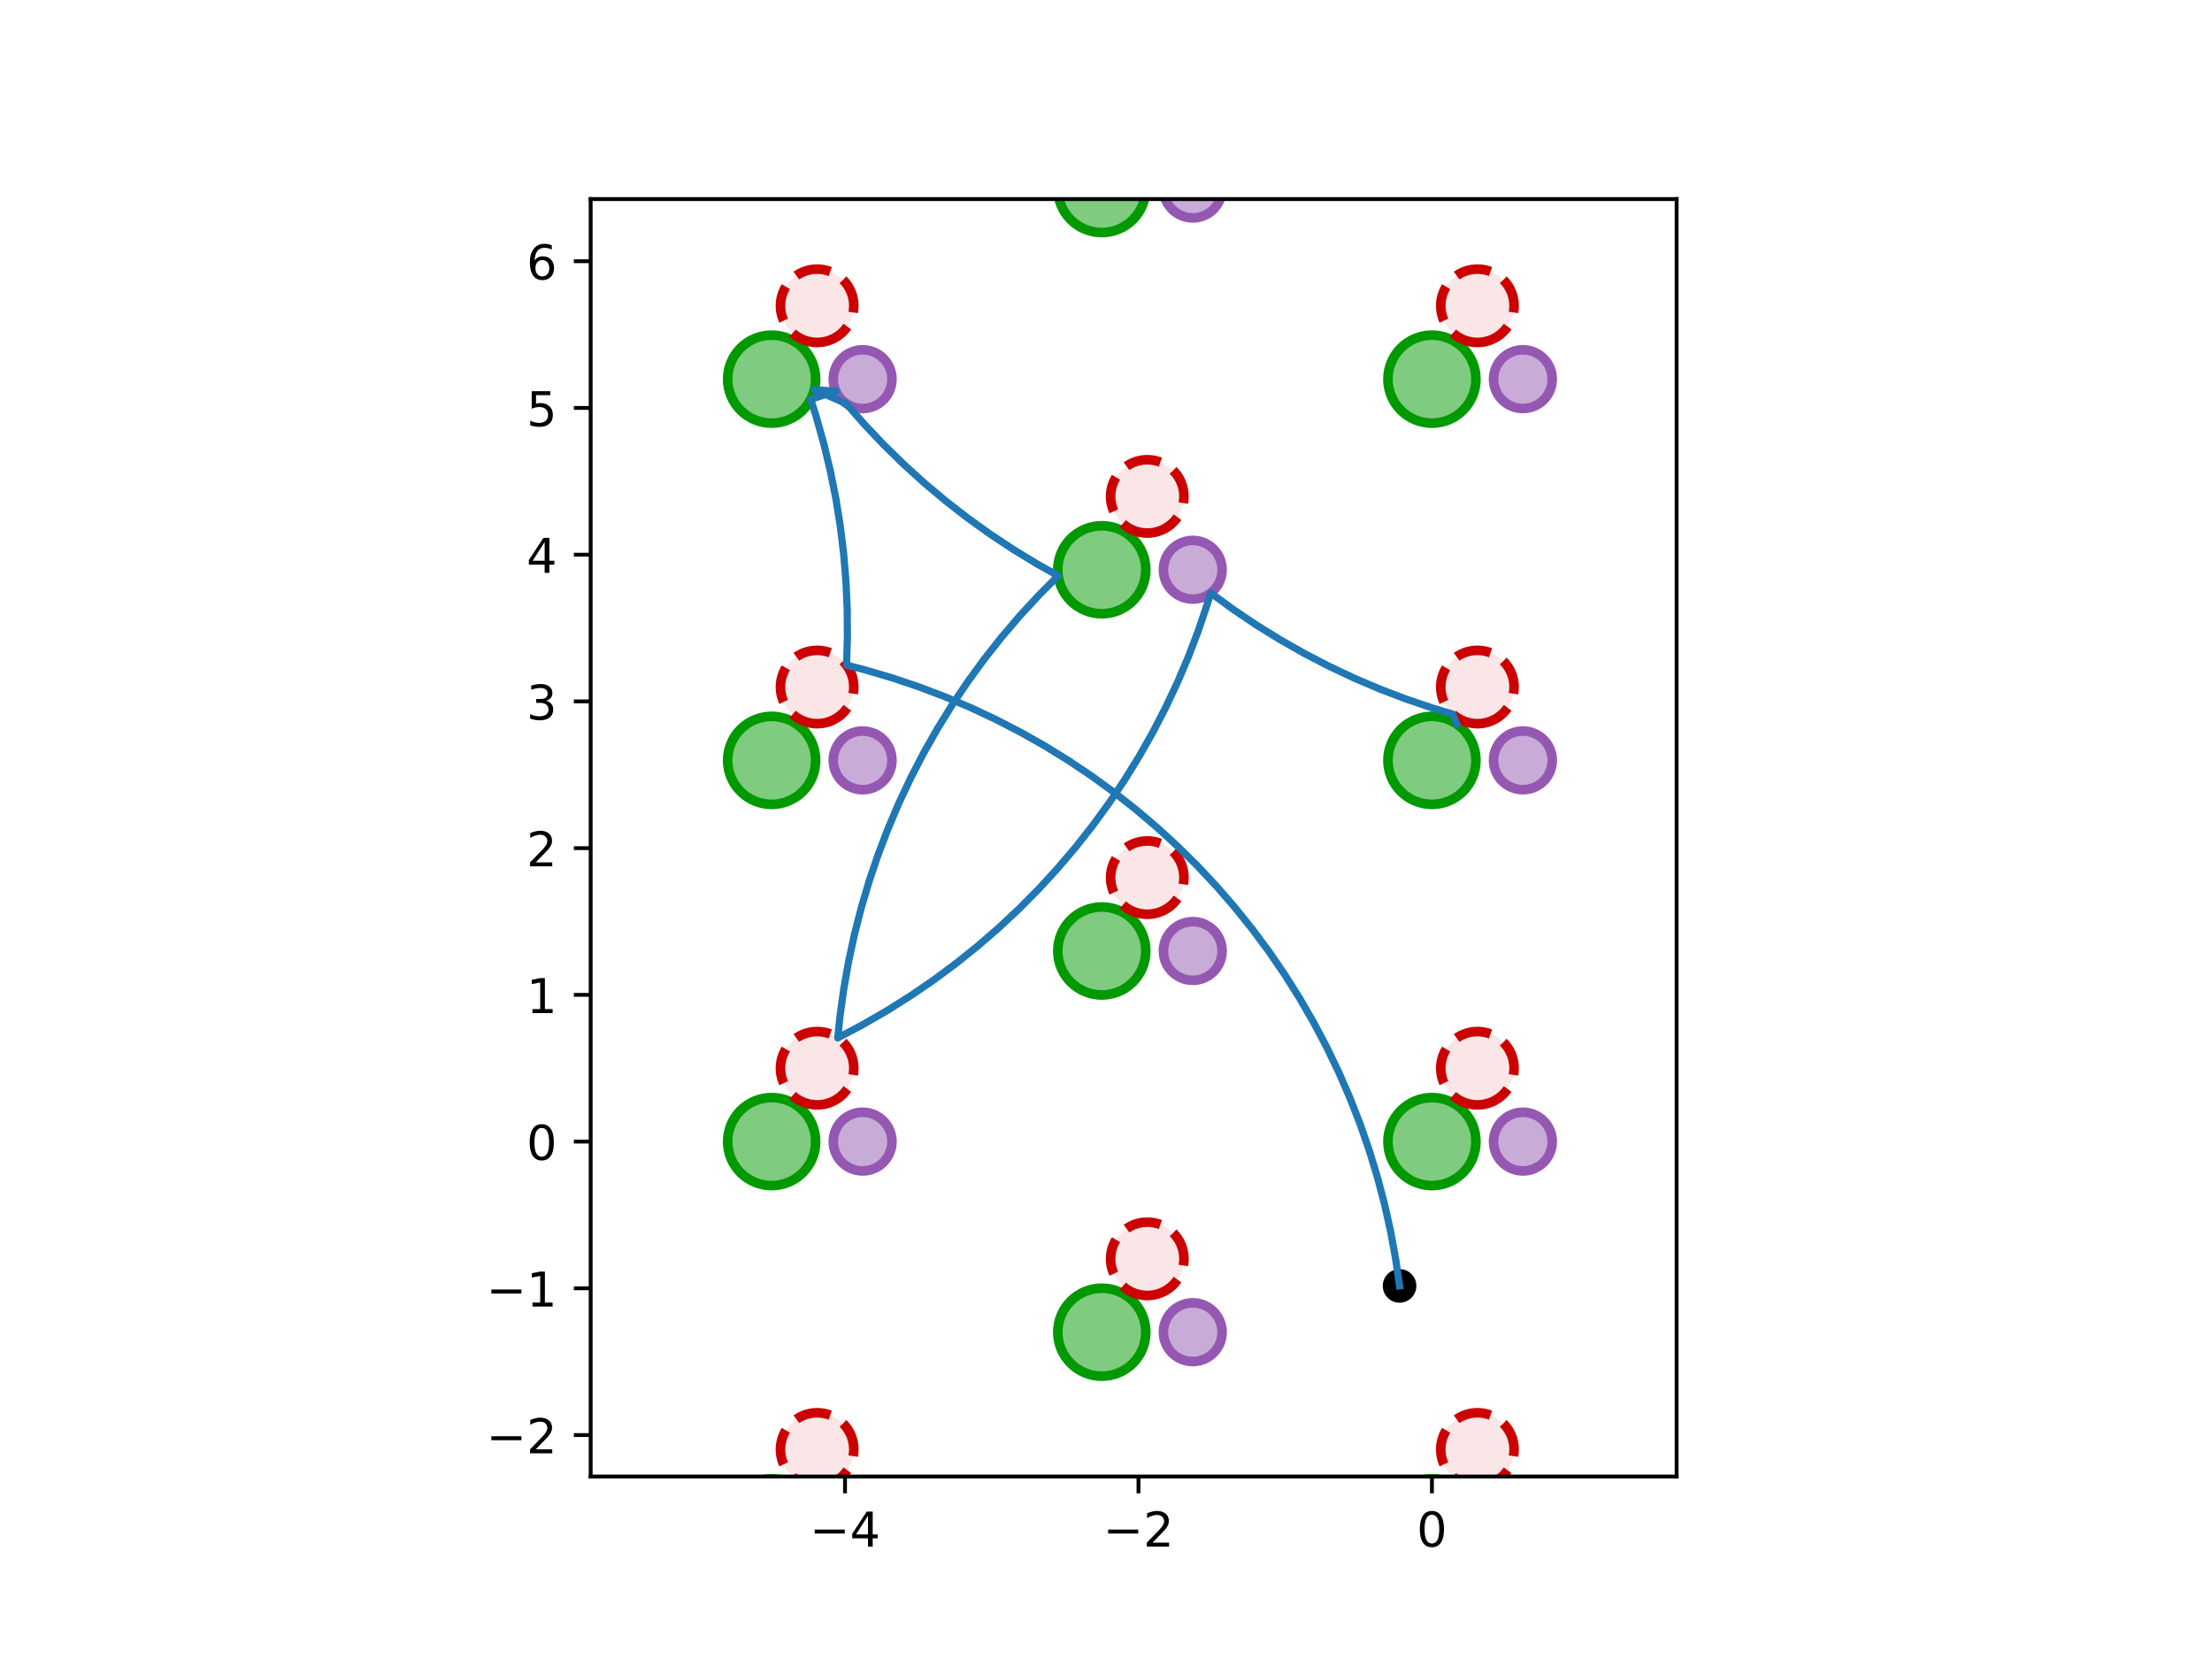 <?xml version="1.0" encoding="utf-8" standalone="no"?>
<!DOCTYPE svg PUBLIC "-//W3C//DTD SVG 1.1//EN"
  "http://www.w3.org/Graphics/SVG/1.1/DTD/svg11.dtd">
<!-- Created with matplotlib (http://matplotlib.org/) -->
<svg height="345.6pt" version="1.1" viewBox="0 0 460.8 345.6" width="460.8pt" xmlns="http://www.w3.org/2000/svg" xmlns:xlink="http://www.w3.org/1999/xlink">
 <defs>
  <style type="text/css">
*{stroke-linecap:butt;stroke-linejoin:round;}
  </style>
 </defs>
 <g id="figure_1">
  <g id="patch_1">
   <path d="M 0 345.6 
L 460.8 345.6 
L 460.8 0 
L 0 0 
z
" style="fill:#ffffff;"/>
  </g>
  <g id="axes_1">
   <g id="patch_2">
    <path d="M 123.045 307.584 
L 349.275 307.584 
L 349.275 41.472 
L 123.045 41.472 
z
" style="fill:#ffffff;"/>
   </g>
   <g id="PathCollection_1">
    <defs>
     <path d="M 0 3 
C 0.796 3 1.559 2.684 2.121 2.121 
C 2.684 1.559 3 0.796 3 0 
C 3 -0.796 2.684 -1.559 2.121 -2.121 
C 1.559 -2.684 0.796 -3 0 -3 
C -0.796 -3 -1.559 -2.684 -2.121 -2.121 
C -2.684 -1.559 -3 -0.796 -3 0 
C -3 0.796 -2.684 1.559 -2.121 2.121 
C -1.559 2.684 -0.796 3 0 3 
z
" id="m3a01cbe8d6" style="stroke:#000000;"/>
    </defs>
    <g clip-path="url(#p25463acbe8)">
     <use style="stroke:#000000;" x="291.554" xlink:href="#m3a01cbe8d6" y="267.877"/>
    </g>
   </g>
   <g id="patch_3">
    <path clip-path="url(#p25463acbe8)" d="M 160.748 326.397 
C 163.18 326.397 165.513 325.431 167.233 323.712 
C 168.952 321.992 169.918 319.659 169.918 317.227 
C 169.918 314.795 168.952 312.463 167.233 310.743 
C 165.513 309.024 163.18 308.057 160.748 308.057 
C 158.317 308.057 155.984 309.024 154.264 310.743 
C 152.545 312.463 151.578 314.795 151.578 317.227 
C 151.578 319.659 152.545 321.992 154.264 323.712 
C 155.984 325.431 158.317 326.397 160.748 326.397 
z
" style="fill:#009900;fill-opacity:0.5;stroke:#009900;stroke-linejoin:miter;stroke-width:2;"/>
   </g>
   <g id="patch_4">
    <path clip-path="url(#p25463acbe8)" d="M 229.523 286.69 
C 231.955 286.69 234.288 285.724 236.007 284.004 
C 237.727 282.285 238.693 279.952 238.693 277.52 
C 238.693 275.088 237.727 272.756 236.007 271.036 
C 234.288 269.317 231.955 268.35 229.523 268.35 
C 227.091 268.35 224.759 269.317 223.039 271.036 
C 221.319 272.756 220.353 275.088 220.353 277.52 
C 220.353 279.952 221.319 282.285 223.039 284.004 
C 224.759 285.724 227.091 286.69 229.523 286.69 
z
" style="fill:#009900;fill-opacity:0.5;stroke:#009900;stroke-linejoin:miter;stroke-width:2;"/>
   </g>
   <g id="patch_5">
    <path clip-path="url(#p25463acbe8)" d="M 298.298 326.397 
C 300.73 326.397 303.062 325.431 304.782 323.712 
C 306.501 321.992 307.468 319.659 307.468 317.227 
C 307.468 314.795 306.501 312.463 304.782 310.743 
C 303.062 309.024 300.73 308.057 298.298 308.057 
C 295.866 308.057 293.533 309.024 291.814 310.743 
C 290.094 312.463 289.128 314.795 289.128 317.227 
C 289.128 319.659 290.094 321.992 291.814 323.712 
C 293.533 325.431 295.866 326.397 298.298 326.397 
z
" style="fill:#009900;fill-opacity:0.5;stroke:#009900;stroke-linejoin:miter;stroke-width:2;"/>
   </g>
   <g id="patch_6">
    <path clip-path="url(#p25463acbe8)" d="M 367.072 286.69 
C 369.504 286.69 371.837 285.724 373.557 284.004 
C 375.276 282.285 376.242 279.952 376.242 277.52 
C 376.242 275.088 375.276 272.756 373.557 271.036 
C 371.837 269.317 369.504 268.35 367.072 268.35 
C 364.64 268.35 362.308 269.317 360.588 271.036 
C 358.869 272.756 357.902 275.088 357.902 277.52 
C 357.902 279.952 358.869 282.285 360.588 284.004 
C 362.308 285.724 364.64 286.69 367.072 286.69 
z
" style="fill:#009900;fill-opacity:0.5;stroke:#009900;stroke-linejoin:miter;stroke-width:2;"/>
   </g>
   <g id="patch_7">
    <path clip-path="url(#p25463acbe8)" d="M 435.847 326.397 
C 438.279 326.397 440.612 325.431 442.331 323.712 
C 444.051 321.992 445.017 319.659 445.017 317.227 
C 445.017 314.795 444.051 312.463 442.331 310.743 
C 440.612 309.024 438.279 308.057 435.847 308.057 
C 433.415 308.057 431.083 309.024 429.363 310.743 
C 427.643 312.463 426.677 314.795 426.677 317.227 
C 426.677 319.659 427.643 321.992 429.363 323.712 
C 431.083 325.431 433.415 326.397 435.847 326.397 
z
" style="fill:#009900;fill-opacity:0.5;stroke:#009900;stroke-linejoin:miter;stroke-width:2;"/>
   </g>
   <g id="patch_8">
    <path clip-path="url(#p25463acbe8)" d="M 504.622 286.69 
C 507.054 286.69 509.386 285.724 511.106 284.004 
C 512.825 282.285 513.792 279.952 513.792 277.52 
C 513.792 275.088 512.825 272.756 511.106 271.036 
C 509.386 269.317 507.054 268.35 504.622 268.35 
C 502.19 268.35 499.857 269.317 498.138 271.036 
C 496.418 272.756 495.452 275.088 495.452 277.52 
C 495.452 279.952 496.418 282.285 498.138 284.004 
C 499.857 285.724 502.19 286.69 504.622 286.69 
z
" style="fill:#009900;fill-opacity:0.5;stroke:#009900;stroke-linejoin:miter;stroke-width:2;"/>
   </g>
   <g id="patch_9">
    <path clip-path="url(#p25463acbe8)" d="M 160.748 246.983 
C 163.18 246.983 165.513 246.017 167.233 244.297 
C 168.952 242.578 169.918 240.245 169.918 237.813 
C 169.918 235.381 168.952 233.049 167.233 231.329 
C 165.513 229.61 163.18 228.643 160.748 228.643 
C 158.317 228.643 155.984 229.61 154.264 231.329 
C 152.545 233.049 151.578 235.381 151.578 237.813 
C 151.578 240.245 152.545 242.578 154.264 244.297 
C 155.984 246.017 158.317 246.983 160.748 246.983 
z
" style="fill:#009900;fill-opacity:0.5;stroke:#009900;stroke-linejoin:miter;stroke-width:2;"/>
   </g>
   <g id="patch_10">
    <path clip-path="url(#p25463acbe8)" d="M 229.523 207.276 
C 231.955 207.276 234.288 206.31 236.007 204.59 
C 237.727 202.871 238.693 200.538 238.693 198.106 
C 238.693 195.674 237.727 193.342 236.007 191.622 
C 234.288 189.902 231.955 188.936 229.523 188.936 
C 227.091 188.936 224.759 189.902 223.039 191.622 
C 221.319 193.342 220.353 195.674 220.353 198.106 
C 220.353 200.538 221.319 202.871 223.039 204.59 
C 224.759 206.31 227.091 207.276 229.523 207.276 
z
" style="fill:#009900;fill-opacity:0.5;stroke:#009900;stroke-linejoin:miter;stroke-width:2;"/>
   </g>
   <g id="patch_11">
    <path clip-path="url(#p25463acbe8)" d="M 298.298 246.983 
C 300.73 246.983 303.062 246.017 304.782 244.297 
C 306.501 242.578 307.468 240.245 307.468 237.813 
C 307.468 235.381 306.501 233.049 304.782 231.329 
C 303.062 229.61 300.73 228.643 298.298 228.643 
C 295.866 228.643 293.533 229.61 291.814 231.329 
C 290.094 233.049 289.128 235.381 289.128 237.813 
C 289.128 240.245 290.094 242.578 291.814 244.297 
C 293.533 246.017 295.866 246.983 298.298 246.983 
z
" style="fill:#009900;fill-opacity:0.5;stroke:#009900;stroke-linejoin:miter;stroke-width:2;"/>
   </g>
   <g id="patch_12">
    <path clip-path="url(#p25463acbe8)" d="M 367.072 207.276 
C 369.504 207.276 371.837 206.31 373.557 204.59 
C 375.276 202.871 376.242 200.538 376.242 198.106 
C 376.242 195.674 375.276 193.342 373.557 191.622 
C 371.837 189.902 369.504 188.936 367.072 188.936 
C 364.64 188.936 362.308 189.902 360.588 191.622 
C 358.869 193.342 357.902 195.674 357.902 198.106 
C 357.902 200.538 358.869 202.871 360.588 204.59 
C 362.308 206.31 364.64 207.276 367.072 207.276 
z
" style="fill:#009900;fill-opacity:0.5;stroke:#009900;stroke-linejoin:miter;stroke-width:2;"/>
   </g>
   <g id="patch_13">
    <path clip-path="url(#p25463acbe8)" d="M 435.847 246.983 
C 438.279 246.983 440.612 246.017 442.331 244.297 
C 444.051 242.578 445.017 240.245 445.017 237.813 
C 445.017 235.381 444.051 233.049 442.331 231.329 
C 440.612 229.61 438.279 228.643 435.847 228.643 
C 433.415 228.643 431.083 229.61 429.363 231.329 
C 427.643 233.049 426.677 235.381 426.677 237.813 
C 426.677 240.245 427.643 242.578 429.363 244.297 
C 431.083 246.017 433.415 246.983 435.847 246.983 
z
" style="fill:#009900;fill-opacity:0.5;stroke:#009900;stroke-linejoin:miter;stroke-width:2;"/>
   </g>
   <g id="patch_14">
    <path clip-path="url(#p25463acbe8)" d="M 504.622 207.276 
C 507.054 207.276 509.386 206.31 511.106 204.59 
C 512.825 202.871 513.792 200.538 513.792 198.106 
C 513.792 195.674 512.825 193.342 511.106 191.622 
C 509.386 189.902 507.054 188.936 504.622 188.936 
C 502.19 188.936 499.857 189.902 498.138 191.622 
C 496.418 193.342 495.452 195.674 495.452 198.106 
C 495.452 200.538 496.418 202.871 498.138 204.59 
C 499.857 206.31 502.19 207.276 504.622 207.276 
z
" style="fill:#009900;fill-opacity:0.5;stroke:#009900;stroke-linejoin:miter;stroke-width:2;"/>
   </g>
   <g id="patch_15">
    <path clip-path="url(#p25463acbe8)" d="M 160.748 167.569 
C 163.18 167.569 165.513 166.603 167.233 164.883 
C 168.952 163.164 169.918 160.831 169.918 158.399 
C 169.918 155.967 168.952 153.635 167.233 151.915 
C 165.513 150.195 163.18 149.229 160.748 149.229 
C 158.317 149.229 155.984 150.195 154.264 151.915 
C 152.545 153.635 151.578 155.967 151.578 158.399 
C 151.578 160.831 152.545 163.164 154.264 164.883 
C 155.984 166.603 158.317 167.569 160.748 167.569 
z
" style="fill:#009900;fill-opacity:0.5;stroke:#009900;stroke-linejoin:miter;stroke-width:2;"/>
   </g>
   <g id="patch_16">
    <path clip-path="url(#p25463acbe8)" d="M 229.523 127.862 
C 231.955 127.862 234.288 126.896 236.007 125.176 
C 237.727 123.457 238.693 121.124 238.693 118.692 
C 238.693 116.26 237.727 113.928 236.007 112.208 
C 234.288 110.488 231.955 109.522 229.523 109.522 
C 227.091 109.522 224.759 110.488 223.039 112.208 
C 221.319 113.928 220.353 116.26 220.353 118.692 
C 220.353 121.124 221.319 123.457 223.039 125.176 
C 224.759 126.896 227.091 127.862 229.523 127.862 
z
" style="fill:#009900;fill-opacity:0.5;stroke:#009900;stroke-linejoin:miter;stroke-width:2;"/>
   </g>
   <g id="patch_17">
    <path clip-path="url(#p25463acbe8)" d="M 298.298 167.569 
C 300.73 167.569 303.062 166.603 304.782 164.883 
C 306.501 163.164 307.468 160.831 307.468 158.399 
C 307.468 155.967 306.501 153.635 304.782 151.915 
C 303.062 150.195 300.73 149.229 298.298 149.229 
C 295.866 149.229 293.533 150.195 291.814 151.915 
C 290.094 153.635 289.128 155.967 289.128 158.399 
C 289.128 160.831 290.094 163.164 291.814 164.883 
C 293.533 166.603 295.866 167.569 298.298 167.569 
z
" style="fill:#009900;fill-opacity:0.5;stroke:#009900;stroke-linejoin:miter;stroke-width:2;"/>
   </g>
   <g id="patch_18">
    <path clip-path="url(#p25463acbe8)" d="M 367.072 127.862 
C 369.504 127.862 371.837 126.896 373.557 125.176 
C 375.276 123.457 376.242 121.124 376.242 118.692 
C 376.242 116.26 375.276 113.928 373.557 112.208 
C 371.837 110.488 369.504 109.522 367.072 109.522 
C 364.64 109.522 362.308 110.488 360.588 112.208 
C 358.869 113.928 357.902 116.26 357.902 118.692 
C 357.902 121.124 358.869 123.457 360.588 125.176 
C 362.308 126.896 364.64 127.862 367.072 127.862 
z
" style="fill:#009900;fill-opacity:0.5;stroke:#009900;stroke-linejoin:miter;stroke-width:2;"/>
   </g>
   <g id="patch_19">
    <path clip-path="url(#p25463acbe8)" d="M 435.847 167.569 
C 438.279 167.569 440.612 166.603 442.331 164.883 
C 444.051 163.164 445.017 160.831 445.017 158.399 
C 445.017 155.967 444.051 153.635 442.331 151.915 
C 440.612 150.195 438.279 149.229 435.847 149.229 
C 433.415 149.229 431.083 150.195 429.363 151.915 
C 427.643 153.635 426.677 155.967 426.677 158.399 
C 426.677 160.831 427.643 163.164 429.363 164.883 
C 431.083 166.603 433.415 167.569 435.847 167.569 
z
" style="fill:#009900;fill-opacity:0.5;stroke:#009900;stroke-linejoin:miter;stroke-width:2;"/>
   </g>
   <g id="patch_20">
    <path clip-path="url(#p25463acbe8)" d="M 504.622 127.862 
C 507.054 127.862 509.386 126.896 511.106 125.176 
C 512.825 123.457 513.792 121.124 513.792 118.692 
C 513.792 116.26 512.825 113.928 511.106 112.208 
C 509.386 110.488 507.054 109.522 504.622 109.522 
C 502.19 109.522 499.857 110.488 498.138 112.208 
C 496.418 113.928 495.452 116.26 495.452 118.692 
C 495.452 121.124 496.418 123.457 498.138 125.176 
C 499.857 126.896 502.19 127.862 504.622 127.862 
z
" style="fill:#009900;fill-opacity:0.5;stroke:#009900;stroke-linejoin:miter;stroke-width:2;"/>
   </g>
   <g id="patch_21">
    <path clip-path="url(#p25463acbe8)" d="M 160.748 88.155 
C 163.18 88.155 165.513 87.189 167.233 85.469 
C 168.952 83.75 169.918 81.417 169.918 78.985 
C 169.918 76.553 168.952 74.22 167.233 72.501 
C 165.513 70.781 163.18 69.815 160.748 69.815 
C 158.317 69.815 155.984 70.781 154.264 72.501 
C 152.545 74.22 151.578 76.553 151.578 78.985 
C 151.578 81.417 152.545 83.75 154.264 85.469 
C 155.984 87.189 158.317 88.155 160.748 88.155 
z
" style="fill:#009900;fill-opacity:0.5;stroke:#009900;stroke-linejoin:miter;stroke-width:2;"/>
   </g>
   <g id="patch_22">
    <path clip-path="url(#p25463acbe8)" d="M 229.523 48.448 
C 231.955 48.448 234.288 47.482 236.007 45.762 
C 237.727 44.042 238.693 41.71 238.693 39.278 
C 238.693 36.846 237.727 34.513 236.007 32.794 
C 234.288 31.074 231.955 30.108 229.523 30.108 
C 227.091 30.108 224.759 31.074 223.039 32.794 
C 221.319 34.513 220.353 36.846 220.353 39.278 
C 220.353 41.71 221.319 44.042 223.039 45.762 
C 224.759 47.482 227.091 48.448 229.523 48.448 
z
" style="fill:#009900;fill-opacity:0.5;stroke:#009900;stroke-linejoin:miter;stroke-width:2;"/>
   </g>
   <g id="patch_23">
    <path clip-path="url(#p25463acbe8)" d="M 298.298 88.155 
C 300.73 88.155 303.062 87.189 304.782 85.469 
C 306.501 83.75 307.468 81.417 307.468 78.985 
C 307.468 76.553 306.501 74.22 304.782 72.501 
C 303.062 70.781 300.73 69.815 298.298 69.815 
C 295.866 69.815 293.533 70.781 291.814 72.501 
C 290.094 74.22 289.128 76.553 289.128 78.985 
C 289.128 81.417 290.094 83.75 291.814 85.469 
C 293.533 87.189 295.866 88.155 298.298 88.155 
z
" style="fill:#009900;fill-opacity:0.5;stroke:#009900;stroke-linejoin:miter;stroke-width:2;"/>
   </g>
   <g id="patch_24">
    <path clip-path="url(#p25463acbe8)" d="M 367.072 48.448 
C 369.504 48.448 371.837 47.482 373.557 45.762 
C 375.276 44.042 376.242 41.71 376.242 39.278 
C 376.242 36.846 375.276 34.513 373.557 32.794 
C 371.837 31.074 369.504 30.108 367.072 30.108 
C 364.64 30.108 362.308 31.074 360.588 32.794 
C 358.869 34.513 357.902 36.846 357.902 39.278 
C 357.902 41.71 358.869 44.042 360.588 45.762 
C 362.308 47.482 364.64 48.448 367.072 48.448 
z
" style="fill:#009900;fill-opacity:0.5;stroke:#009900;stroke-linejoin:miter;stroke-width:2;"/>
   </g>
   <g id="patch_25">
    <path clip-path="url(#p25463acbe8)" d="M 435.847 88.155 
C 438.279 88.155 440.612 87.189 442.331 85.469 
C 444.051 83.75 445.017 81.417 445.017 78.985 
C 445.017 76.553 444.051 74.22 442.331 72.501 
C 440.612 70.781 438.279 69.815 435.847 69.815 
C 433.415 69.815 431.083 70.781 429.363 72.501 
C 427.643 74.22 426.677 76.553 426.677 78.985 
C 426.677 81.417 427.643 83.75 429.363 85.469 
C 431.083 87.189 433.415 88.155 435.847 88.155 
z
" style="fill:#009900;fill-opacity:0.5;stroke:#009900;stroke-linejoin:miter;stroke-width:2;"/>
   </g>
   <g id="patch_26">
    <path clip-path="url(#p25463acbe8)" d="M 504.622 48.448 
C 507.054 48.448 509.386 47.482 511.106 45.762 
C 512.825 44.042 513.792 41.71 513.792 39.278 
C 513.792 36.846 512.825 34.513 511.106 32.794 
C 509.386 31.074 507.054 30.108 504.622 30.108 
C 502.19 30.108 499.857 31.074 498.138 32.794 
C 496.418 34.513 495.452 36.846 495.452 39.278 
C 495.452 41.71 496.418 44.042 498.138 45.762 
C 499.857 47.482 502.19 48.448 504.622 48.448 
z
" style="fill:#009900;fill-opacity:0.5;stroke:#009900;stroke-linejoin:miter;stroke-width:2;"/>
   </g>
   <g id="patch_27">
    <path clip-path="url(#p25463acbe8)" d="M 179.7 323.341 
C 181.321 323.341 182.876 322.697 184.022 321.55 
C 185.169 320.404 185.813 318.849 185.813 317.227 
C 185.813 315.606 185.169 314.051 184.022 312.905 
C 182.876 311.758 181.321 311.114 179.7 311.114 
C 178.078 311.114 176.523 311.758 175.377 312.905 
C 174.231 314.051 173.586 315.606 173.586 317.227 
C 173.586 318.849 174.231 320.404 175.377 321.55 
C 176.523 322.697 178.078 323.341 179.7 323.341 
z
" style="fill:#9558b2;fill-opacity:0.5;stroke:#9558b2;stroke-linejoin:miter;stroke-width:2;"/>
   </g>
   <g id="patch_28">
    <path clip-path="url(#p25463acbe8)" d="M 248.474 283.634 
C 250.096 283.634 251.651 282.989 252.797 281.843 
C 253.943 280.697 254.588 279.142 254.588 277.52 
C 254.588 275.899 253.943 274.344 252.797 273.198 
C 251.651 272.051 250.096 271.407 248.474 271.407 
C 246.853 271.407 245.298 272.051 244.152 273.198 
C 243.005 274.344 242.361 275.899 242.361 277.52 
C 242.361 279.142 243.005 280.697 244.152 281.843 
C 245.298 282.989 246.853 283.634 248.474 283.634 
z
" style="fill:#9558b2;fill-opacity:0.5;stroke:#9558b2;stroke-linejoin:miter;stroke-width:2;"/>
   </g>
   <g id="patch_29">
    <path clip-path="url(#p25463acbe8)" d="M 317.249 323.341 
C 318.87 323.341 320.425 322.697 321.572 321.55 
C 322.718 320.404 323.362 318.849 323.362 317.227 
C 323.362 315.606 322.718 314.051 321.572 312.905 
C 320.425 311.758 318.87 311.114 317.249 311.114 
C 315.628 311.114 314.073 311.758 312.926 312.905 
C 311.78 314.051 311.136 315.606 311.136 317.227 
C 311.136 318.849 311.78 320.404 312.926 321.55 
C 314.073 322.697 315.628 323.341 317.249 323.341 
z
" style="fill:#9558b2;fill-opacity:0.5;stroke:#9558b2;stroke-linejoin:miter;stroke-width:2;"/>
   </g>
   <g id="patch_30">
    <path clip-path="url(#p25463acbe8)" d="M 386.024 283.634 
C 387.645 283.634 389.2 282.989 390.346 281.843 
C 391.493 280.697 392.137 279.142 392.137 277.52 
C 392.137 275.899 391.493 274.344 390.346 273.198 
C 389.2 272.051 387.645 271.407 386.024 271.407 
C 384.402 271.407 382.847 272.051 381.701 273.198 
C 380.554 274.344 379.91 275.899 379.91 277.52 
C 379.91 279.142 380.554 280.697 381.701 281.843 
C 382.847 282.989 384.402 283.634 386.024 283.634 
z
" style="fill:#9558b2;fill-opacity:0.5;stroke:#9558b2;stroke-linejoin:miter;stroke-width:2;"/>
   </g>
   <g id="patch_31">
    <path clip-path="url(#p25463acbe8)" d="M 454.798 323.341 
C 456.42 323.341 457.975 322.697 459.121 321.55 
C 460.267 320.404 460.912 318.849 460.912 317.227 
C 460.912 315.606 460.267 314.051 459.121 312.905 
C 457.975 311.758 456.42 311.114 454.798 311.114 
C 453.177 311.114 451.622 311.758 450.476 312.905 
C 449.329 314.051 448.685 315.606 448.685 317.227 
C 448.685 318.849 449.329 320.404 450.476 321.55 
C 451.622 322.697 453.177 323.341 454.798 323.341 
z
" style="fill:#9558b2;fill-opacity:0.5;stroke:#9558b2;stroke-linejoin:miter;stroke-width:2;"/>
   </g>
   <g id="patch_32">
    <path clip-path="url(#p25463acbe8)" d="M 523.573 283.634 
C 525.194 283.634 526.749 282.989 527.896 281.843 
C 529.042 280.697 529.686 279.142 529.686 277.52 
C 529.686 275.899 529.042 274.344 527.896 273.198 
C 526.749 272.051 525.194 271.407 523.573 271.407 
C 521.952 271.407 520.397 272.051 519.25 273.198 
C 518.104 274.344 517.46 275.899 517.46 277.52 
C 517.46 279.142 518.104 280.697 519.25 281.843 
C 520.397 282.989 521.952 283.634 523.573 283.634 
z
" style="fill:#9558b2;fill-opacity:0.5;stroke:#9558b2;stroke-linejoin:miter;stroke-width:2;"/>
   </g>
   <g id="patch_33">
    <path clip-path="url(#p25463acbe8)" d="M 179.7 243.927 
C 181.321 243.927 182.876 243.282 184.022 242.136 
C 185.169 240.99 185.813 239.435 185.813 237.813 
C 185.813 236.192 185.169 234.637 184.022 233.491 
C 182.876 232.344 181.321 231.7 179.7 231.7 
C 178.078 231.7 176.523 232.344 175.377 233.491 
C 174.231 234.637 173.586 236.192 173.586 237.813 
C 173.586 239.435 174.231 240.99 175.377 242.136 
C 176.523 243.282 178.078 243.927 179.7 243.927 
z
" style="fill:#9558b2;fill-opacity:0.5;stroke:#9558b2;stroke-linejoin:miter;stroke-width:2;"/>
   </g>
   <g id="patch_34">
    <path clip-path="url(#p25463acbe8)" d="M 248.474 204.22 
C 250.096 204.22 251.651 203.575 252.797 202.429 
C 253.943 201.283 254.588 199.727 254.588 198.106 
C 254.588 196.485 253.943 194.93 252.797 193.783 
C 251.651 192.637 250.096 191.993 248.474 191.993 
C 246.853 191.993 245.298 192.637 244.152 193.783 
C 243.005 194.93 242.361 196.485 242.361 198.106 
C 242.361 199.727 243.005 201.283 244.152 202.429 
C 245.298 203.575 246.853 204.22 248.474 204.22 
z
" style="fill:#9558b2;fill-opacity:0.5;stroke:#9558b2;stroke-linejoin:miter;stroke-width:2;"/>
   </g>
   <g id="patch_35">
    <path clip-path="url(#p25463acbe8)" d="M 317.249 243.927 
C 318.87 243.927 320.425 243.282 321.572 242.136 
C 322.718 240.99 323.362 239.435 323.362 237.813 
C 323.362 236.192 322.718 234.637 321.572 233.491 
C 320.425 232.344 318.87 231.7 317.249 231.7 
C 315.628 231.7 314.073 232.344 312.926 233.491 
C 311.78 234.637 311.136 236.192 311.136 237.813 
C 311.136 239.435 311.78 240.99 312.926 242.136 
C 314.073 243.282 315.628 243.927 317.249 243.927 
z
" style="fill:#9558b2;fill-opacity:0.5;stroke:#9558b2;stroke-linejoin:miter;stroke-width:2;"/>
   </g>
   <g id="patch_36">
    <path clip-path="url(#p25463acbe8)" d="M 386.024 204.22 
C 387.645 204.22 389.2 203.575 390.346 202.429 
C 391.493 201.283 392.137 199.727 392.137 198.106 
C 392.137 196.485 391.493 194.93 390.346 193.783 
C 389.2 192.637 387.645 191.993 386.024 191.993 
C 384.402 191.993 382.847 192.637 381.701 193.783 
C 380.554 194.93 379.91 196.485 379.91 198.106 
C 379.91 199.727 380.554 201.283 381.701 202.429 
C 382.847 203.575 384.402 204.22 386.024 204.22 
z
" style="fill:#9558b2;fill-opacity:0.5;stroke:#9558b2;stroke-linejoin:miter;stroke-width:2;"/>
   </g>
   <g id="patch_37">
    <path clip-path="url(#p25463acbe8)" d="M 454.798 243.927 
C 456.42 243.927 457.975 243.282 459.121 242.136 
C 460.267 240.99 460.912 239.435 460.912 237.813 
C 460.912 236.192 460.267 234.637 459.121 233.491 
C 457.975 232.344 456.42 231.7 454.798 231.7 
C 453.177 231.7 451.622 232.344 450.476 233.491 
C 449.329 234.637 448.685 236.192 448.685 237.813 
C 448.685 239.435 449.329 240.99 450.476 242.136 
C 451.622 243.282 453.177 243.927 454.798 243.927 
z
" style="fill:#9558b2;fill-opacity:0.5;stroke:#9558b2;stroke-linejoin:miter;stroke-width:2;"/>
   </g>
   <g id="patch_38">
    <path clip-path="url(#p25463acbe8)" d="M 523.573 204.22 
C 525.194 204.22 526.749 203.575 527.896 202.429 
C 529.042 201.283 529.686 199.727 529.686 198.106 
C 529.686 196.485 529.042 194.93 527.896 193.783 
C 526.749 192.637 525.194 191.993 523.573 191.993 
C 521.952 191.993 520.397 192.637 519.25 193.783 
C 518.104 194.93 517.46 196.485 517.46 198.106 
C 517.46 199.727 518.104 201.283 519.25 202.429 
C 520.397 203.575 521.952 204.22 523.573 204.22 
z
" style="fill:#9558b2;fill-opacity:0.5;stroke:#9558b2;stroke-linejoin:miter;stroke-width:2;"/>
   </g>
   <g id="patch_39">
    <path clip-path="url(#p25463acbe8)" d="M 179.7 164.512 
C 181.321 164.512 182.876 163.868 184.022 162.722 
C 185.169 161.575 185.813 160.02 185.813 158.399 
C 185.813 156.778 185.169 155.223 184.022 154.076 
C 182.876 152.93 181.321 152.286 179.7 152.286 
C 178.078 152.286 176.523 152.93 175.377 154.076 
C 174.231 155.223 173.586 156.778 173.586 158.399 
C 173.586 160.02 174.231 161.575 175.377 162.722 
C 176.523 163.868 178.078 164.512 179.7 164.512 
z
" style="fill:#9558b2;fill-opacity:0.5;stroke:#9558b2;stroke-linejoin:miter;stroke-width:2;"/>
   </g>
   <g id="patch_40">
    <path clip-path="url(#p25463acbe8)" d="M 248.474 124.805 
C 250.096 124.805 251.651 124.161 252.797 123.015 
C 253.943 121.868 254.588 120.313 254.588 118.692 
C 254.588 117.071 253.943 115.516 252.797 114.369 
C 251.651 113.223 250.096 112.579 248.474 112.579 
C 246.853 112.579 245.298 113.223 244.152 114.369 
C 243.005 115.516 242.361 117.071 242.361 118.692 
C 242.361 120.313 243.005 121.868 244.152 123.015 
C 245.298 124.161 246.853 124.805 248.474 124.805 
z
" style="fill:#9558b2;fill-opacity:0.5;stroke:#9558b2;stroke-linejoin:miter;stroke-width:2;"/>
   </g>
   <g id="patch_41">
    <path clip-path="url(#p25463acbe8)" d="M 317.249 164.512 
C 318.87 164.512 320.425 163.868 321.572 162.722 
C 322.718 161.575 323.362 160.02 323.362 158.399 
C 323.362 156.778 322.718 155.223 321.572 154.076 
C 320.425 152.93 318.87 152.286 317.249 152.286 
C 315.628 152.286 314.073 152.93 312.926 154.076 
C 311.78 155.223 311.136 156.778 311.136 158.399 
C 311.136 160.02 311.78 161.575 312.926 162.722 
C 314.073 163.868 315.628 164.512 317.249 164.512 
z
" style="fill:#9558b2;fill-opacity:0.5;stroke:#9558b2;stroke-linejoin:miter;stroke-width:2;"/>
   </g>
   <g id="patch_42">
    <path clip-path="url(#p25463acbe8)" d="M 386.024 124.805 
C 387.645 124.805 389.2 124.161 390.346 123.015 
C 391.493 121.868 392.137 120.313 392.137 118.692 
C 392.137 117.071 391.493 115.516 390.346 114.369 
C 389.2 113.223 387.645 112.579 386.024 112.579 
C 384.402 112.579 382.847 113.223 381.701 114.369 
C 380.554 115.516 379.91 117.071 379.91 118.692 
C 379.91 120.313 380.554 121.868 381.701 123.015 
C 382.847 124.161 384.402 124.805 386.024 124.805 
z
" style="fill:#9558b2;fill-opacity:0.5;stroke:#9558b2;stroke-linejoin:miter;stroke-width:2;"/>
   </g>
   <g id="patch_43">
    <path clip-path="url(#p25463acbe8)" d="M 454.798 164.512 
C 456.42 164.512 457.975 163.868 459.121 162.722 
C 460.267 161.575 460.912 160.02 460.912 158.399 
C 460.912 156.778 460.267 155.223 459.121 154.076 
C 457.975 152.93 456.42 152.286 454.798 152.286 
C 453.177 152.286 451.622 152.93 450.476 154.076 
C 449.329 155.223 448.685 156.778 448.685 158.399 
C 448.685 160.02 449.329 161.575 450.476 162.722 
C 451.622 163.868 453.177 164.512 454.798 164.512 
z
" style="fill:#9558b2;fill-opacity:0.5;stroke:#9558b2;stroke-linejoin:miter;stroke-width:2;"/>
   </g>
   <g id="patch_44">
    <path clip-path="url(#p25463acbe8)" d="M 523.573 124.805 
C 525.194 124.805 526.749 124.161 527.896 123.015 
C 529.042 121.868 529.686 120.313 529.686 118.692 
C 529.686 117.071 529.042 115.516 527.896 114.369 
C 526.749 113.223 525.194 112.579 523.573 112.579 
C 521.952 112.579 520.397 113.223 519.25 114.369 
C 518.104 115.516 517.46 117.071 517.46 118.692 
C 517.46 120.313 518.104 121.868 519.25 123.015 
C 520.397 124.161 521.952 124.805 523.573 124.805 
z
" style="fill:#9558b2;fill-opacity:0.5;stroke:#9558b2;stroke-linejoin:miter;stroke-width:2;"/>
   </g>
   <g id="patch_45">
    <path clip-path="url(#p25463acbe8)" d="M 179.7 85.098 
C 181.321 85.098 182.876 84.454 184.022 83.308 
C 185.169 82.161 185.813 80.606 185.813 78.985 
C 185.813 77.364 185.169 75.809 184.022 74.662 
C 182.876 73.516 181.321 72.872 179.7 72.872 
C 178.078 72.872 176.523 73.516 175.377 74.662 
C 174.231 75.809 173.586 77.364 173.586 78.985 
C 173.586 80.606 174.231 82.161 175.377 83.308 
C 176.523 84.454 178.078 85.098 179.7 85.098 
z
" style="fill:#9558b2;fill-opacity:0.5;stroke:#9558b2;stroke-linejoin:miter;stroke-width:2;"/>
   </g>
   <g id="patch_46">
    <path clip-path="url(#p25463acbe8)" d="M 248.474 45.391 
C 250.096 45.391 251.651 44.747 252.797 43.601 
C 253.943 42.454 254.588 40.899 254.588 39.278 
C 254.588 37.657 253.943 36.102 252.797 34.955 
C 251.651 33.809 250.096 33.165 248.474 33.165 
C 246.853 33.165 245.298 33.809 244.152 34.955 
C 243.005 36.102 242.361 37.657 242.361 39.278 
C 242.361 40.899 243.005 42.454 244.152 43.601 
C 245.298 44.747 246.853 45.391 248.474 45.391 
z
" style="fill:#9558b2;fill-opacity:0.5;stroke:#9558b2;stroke-linejoin:miter;stroke-width:2;"/>
   </g>
   <g id="patch_47">
    <path clip-path="url(#p25463acbe8)" d="M 317.249 85.098 
C 318.87 85.098 320.425 84.454 321.572 83.308 
C 322.718 82.161 323.362 80.606 323.362 78.985 
C 323.362 77.364 322.718 75.809 321.572 74.662 
C 320.425 73.516 318.87 72.872 317.249 72.872 
C 315.628 72.872 314.073 73.516 312.926 74.662 
C 311.78 75.809 311.136 77.364 311.136 78.985 
C 311.136 80.606 311.78 82.161 312.926 83.308 
C 314.073 84.454 315.628 85.098 317.249 85.098 
z
" style="fill:#9558b2;fill-opacity:0.5;stroke:#9558b2;stroke-linejoin:miter;stroke-width:2;"/>
   </g>
   <g id="patch_48">
    <path clip-path="url(#p25463acbe8)" d="M 386.024 45.391 
C 387.645 45.391 389.2 44.747 390.346 43.601 
C 391.493 42.454 392.137 40.899 392.137 39.278 
C 392.137 37.657 391.493 36.102 390.346 34.955 
C 389.2 33.809 387.645 33.165 386.024 33.165 
C 384.402 33.165 382.847 33.809 381.701 34.955 
C 380.554 36.102 379.91 37.657 379.91 39.278 
C 379.91 40.899 380.554 42.454 381.701 43.601 
C 382.847 44.747 384.402 45.391 386.024 45.391 
z
" style="fill:#9558b2;fill-opacity:0.5;stroke:#9558b2;stroke-linejoin:miter;stroke-width:2;"/>
   </g>
   <g id="patch_49">
    <path clip-path="url(#p25463acbe8)" d="M 454.798 85.098 
C 456.42 85.098 457.975 84.454 459.121 83.308 
C 460.267 82.161 460.912 80.606 460.912 78.985 
C 460.912 77.364 460.267 75.809 459.121 74.662 
C 457.975 73.516 456.42 72.872 454.798 72.872 
C 453.177 72.872 451.622 73.516 450.476 74.662 
C 449.329 75.809 448.685 77.364 448.685 78.985 
C 448.685 80.606 449.329 82.161 450.476 83.308 
C 451.622 84.454 453.177 85.098 454.798 85.098 
z
" style="fill:#9558b2;fill-opacity:0.5;stroke:#9558b2;stroke-linejoin:miter;stroke-width:2;"/>
   </g>
   <g id="patch_50">
    <path clip-path="url(#p25463acbe8)" d="M 523.573 45.391 
C 525.194 45.391 526.749 44.747 527.896 43.601 
C 529.042 42.454 529.686 40.899 529.686 39.278 
C 529.686 37.657 529.042 36.102 527.896 34.955 
C 526.749 33.809 525.194 33.165 523.573 33.165 
C 521.952 33.165 520.397 33.809 519.25 34.955 
C 518.104 36.102 517.46 37.657 517.46 39.278 
C 517.46 40.899 518.104 42.454 519.25 43.601 
C 520.397 44.747 521.952 45.391 523.573 45.391 
z
" style="fill:#9558b2;fill-opacity:0.5;stroke:#9558b2;stroke-linejoin:miter;stroke-width:2;"/>
   </g>
   <g id="patch_51">
    <path clip-path="url(#p25463acbe8)" d="M 170.224 309.586 
C 172.251 309.586 174.194 308.781 175.628 307.348 
C 177.061 305.915 177.866 303.971 177.866 301.944 
C 177.866 299.918 177.061 297.974 175.628 296.541 
C 174.194 295.108 172.251 294.303 170.224 294.303 
C 168.197 294.303 166.254 295.108 164.821 296.541 
C 163.388 297.974 162.582 299.918 162.582 301.944 
C 162.582 303.971 163.388 305.915 164.821 307.348 
C 166.254 308.781 168.197 309.586 170.224 309.586 
z
" style="fill:#cc0000;fill-opacity:0.1;stroke:#cc0000;stroke-dasharray:7.4,3.2;stroke-dashoffset:0;stroke-linejoin:miter;stroke-width:2;"/>
   </g>
   <g id="patch_52">
    <path clip-path="url(#p25463acbe8)" d="M 238.999 269.879 
C 241.025 269.879 242.969 269.074 244.402 267.641 
C 245.835 266.208 246.64 264.264 246.64 262.237 
C 246.64 260.21 245.835 258.267 244.402 256.834 
C 242.969 255.401 241.025 254.595 238.999 254.595 
C 236.972 254.595 235.028 255.401 233.595 256.834 
C 232.162 258.267 231.357 260.21 231.357 262.237 
C 231.357 264.264 232.162 266.208 233.595 267.641 
C 235.028 269.074 236.972 269.879 238.999 269.879 
z
" style="fill:#cc0000;fill-opacity:0.1;stroke:#cc0000;stroke-dasharray:7.4,3.2;stroke-dashoffset:0;stroke-linejoin:miter;stroke-width:2;"/>
   </g>
   <g id="patch_53">
    <path clip-path="url(#p25463acbe8)" d="M 307.773 309.586 
C 309.8 309.586 311.744 308.781 313.177 307.348 
C 314.61 305.915 315.415 303.971 315.415 301.944 
C 315.415 299.918 314.61 297.974 313.177 296.541 
C 311.744 295.108 309.8 294.303 307.773 294.303 
C 305.747 294.303 303.803 295.108 302.37 296.541 
C 300.937 297.974 300.132 299.918 300.132 301.944 
C 300.132 303.971 300.937 305.915 302.37 307.348 
C 303.803 308.781 305.747 309.586 307.773 309.586 
z
" style="fill:#cc0000;fill-opacity:0.1;stroke:#cc0000;stroke-dasharray:7.4,3.2;stroke-dashoffset:0;stroke-linejoin:miter;stroke-width:2;"/>
   </g>
   <g id="patch_54">
    <path clip-path="url(#p25463acbe8)" d="M 376.548 269.879 
C 378.575 269.879 380.518 269.074 381.951 267.641 
C 383.384 266.208 384.19 264.264 384.19 262.237 
C 384.19 260.21 383.384 258.267 381.951 256.834 
C 380.518 255.401 378.575 254.595 376.548 254.595 
C 374.521 254.595 372.578 255.401 371.145 256.834 
C 369.712 258.267 368.906 260.21 368.906 262.237 
C 368.906 264.264 369.712 266.208 371.145 267.641 
C 372.578 269.074 374.521 269.879 376.548 269.879 
z
" style="fill:#cc0000;fill-opacity:0.1;stroke:#cc0000;stroke-dasharray:7.4,3.2;stroke-dashoffset:0;stroke-linejoin:miter;stroke-width:2;"/>
   </g>
   <g id="patch_55">
    <path clip-path="url(#p25463acbe8)" d="M 445.323 309.586 
C 447.349 309.586 449.293 308.781 450.726 307.348 
C 452.159 305.915 452.964 303.971 452.964 301.944 
C 452.964 299.918 452.159 297.974 450.726 296.541 
C 449.293 295.108 447.349 294.303 445.323 294.303 
C 443.296 294.303 441.352 295.108 439.919 296.541 
C 438.486 297.974 437.681 299.918 437.681 301.944 
C 437.681 303.971 438.486 305.915 439.919 307.348 
C 441.352 308.781 443.296 309.586 445.323 309.586 
z
" style="fill:#cc0000;fill-opacity:0.1;stroke:#cc0000;stroke-dasharray:7.4,3.2;stroke-dashoffset:0;stroke-linejoin:miter;stroke-width:2;"/>
   </g>
   <g id="patch_56">
    <path clip-path="url(#p25463acbe8)" d="M 514.097 269.879 
C 516.124 269.879 518.068 269.074 519.501 267.641 
C 520.934 266.208 521.739 264.264 521.739 262.237 
C 521.739 260.21 520.934 258.267 519.501 256.834 
C 518.068 255.401 516.124 254.595 514.097 254.595 
C 512.071 254.595 510.127 255.401 508.694 256.834 
C 507.261 258.267 506.456 260.21 506.456 262.237 
C 506.456 264.264 507.261 266.208 508.694 267.641 
C 510.127 269.074 512.071 269.879 514.097 269.879 
z
" style="fill:#cc0000;fill-opacity:0.1;stroke:#cc0000;stroke-dasharray:7.4,3.2;stroke-dashoffset:0;stroke-linejoin:miter;stroke-width:2;"/>
   </g>
   <g id="patch_57">
    <path clip-path="url(#p25463acbe8)" d="M 170.224 230.172 
C 172.251 230.172 174.194 229.366 175.628 227.933 
C 177.061 226.5 177.866 224.557 177.866 222.53 
C 177.866 220.503 177.061 218.56 175.628 217.127 
C 174.194 215.694 172.251 214.888 170.224 214.888 
C 168.197 214.888 166.254 215.694 164.821 217.127 
C 163.388 218.56 162.582 220.503 162.582 222.53 
C 162.582 224.557 163.388 226.5 164.821 227.933 
C 166.254 229.366 168.197 230.172 170.224 230.172 
z
" style="fill:#cc0000;fill-opacity:0.1;stroke:#cc0000;stroke-dasharray:7.4,3.2;stroke-dashoffset:0;stroke-linejoin:miter;stroke-width:2;"/>
   </g>
   <g id="patch_58">
    <path clip-path="url(#p25463acbe8)" d="M 238.999 190.465 
C 241.025 190.465 242.969 189.659 244.402 188.226 
C 245.835 186.793 246.64 184.85 246.64 182.823 
C 246.64 180.796 245.835 178.853 244.402 177.42 
C 242.969 175.986 241.025 175.181 238.999 175.181 
C 236.972 175.181 235.028 175.986 233.595 177.42 
C 232.162 178.853 231.357 180.796 231.357 182.823 
C 231.357 184.85 232.162 186.793 233.595 188.226 
C 235.028 189.659 236.972 190.465 238.999 190.465 
z
" style="fill:#cc0000;fill-opacity:0.1;stroke:#cc0000;stroke-dasharray:7.4,3.2;stroke-dashoffset:0;stroke-linejoin:miter;stroke-width:2;"/>
   </g>
   <g id="patch_59">
    <path clip-path="url(#p25463acbe8)" d="M 307.773 230.172 
C 309.8 230.172 311.744 229.366 313.177 227.933 
C 314.61 226.5 315.415 224.557 315.415 222.53 
C 315.415 220.503 314.61 218.56 313.177 217.127 
C 311.744 215.694 309.8 214.888 307.773 214.888 
C 305.747 214.888 303.803 215.694 302.37 217.127 
C 300.937 218.56 300.132 220.503 300.132 222.53 
C 300.132 224.557 300.937 226.5 302.37 227.933 
C 303.803 229.366 305.747 230.172 307.773 230.172 
z
" style="fill:#cc0000;fill-opacity:0.1;stroke:#cc0000;stroke-dasharray:7.4,3.2;stroke-dashoffset:0;stroke-linejoin:miter;stroke-width:2;"/>
   </g>
   <g id="patch_60">
    <path clip-path="url(#p25463acbe8)" d="M 376.548 190.465 
C 378.575 190.465 380.518 189.659 381.951 188.226 
C 383.384 186.793 384.19 184.85 384.19 182.823 
C 384.19 180.796 383.384 178.853 381.951 177.42 
C 380.518 175.986 378.575 175.181 376.548 175.181 
C 374.521 175.181 372.578 175.986 371.145 177.42 
C 369.712 178.853 368.906 180.796 368.906 182.823 
C 368.906 184.85 369.712 186.793 371.145 188.226 
C 372.578 189.659 374.521 190.465 376.548 190.465 
z
" style="fill:#cc0000;fill-opacity:0.1;stroke:#cc0000;stroke-dasharray:7.4,3.2;stroke-dashoffset:0;stroke-linejoin:miter;stroke-width:2;"/>
   </g>
   <g id="patch_61">
    <path clip-path="url(#p25463acbe8)" d="M 445.323 230.172 
C 447.349 230.172 449.293 229.366 450.726 227.933 
C 452.159 226.5 452.964 224.557 452.964 222.53 
C 452.964 220.503 452.159 218.56 450.726 217.127 
C 449.293 215.694 447.349 214.888 445.323 214.888 
C 443.296 214.888 441.352 215.694 439.919 217.127 
C 438.486 218.56 437.681 220.503 437.681 222.53 
C 437.681 224.557 438.486 226.5 439.919 227.933 
C 441.352 229.366 443.296 230.172 445.323 230.172 
z
" style="fill:#cc0000;fill-opacity:0.1;stroke:#cc0000;stroke-dasharray:7.4,3.2;stroke-dashoffset:0;stroke-linejoin:miter;stroke-width:2;"/>
   </g>
   <g id="patch_62">
    <path clip-path="url(#p25463acbe8)" d="M 514.097 190.465 
C 516.124 190.465 518.068 189.659 519.501 188.226 
C 520.934 186.793 521.739 184.85 521.739 182.823 
C 521.739 180.796 520.934 178.853 519.501 177.42 
C 518.068 175.986 516.124 175.181 514.097 175.181 
C 512.071 175.181 510.127 175.986 508.694 177.42 
C 507.261 178.853 506.456 180.796 506.456 182.823 
C 506.456 184.85 507.261 186.793 508.694 188.226 
C 510.127 189.659 512.071 190.465 514.097 190.465 
z
" style="fill:#cc0000;fill-opacity:0.1;stroke:#cc0000;stroke-dasharray:7.4,3.2;stroke-dashoffset:0;stroke-linejoin:miter;stroke-width:2;"/>
   </g>
   <g id="patch_63">
    <path clip-path="url(#p25463acbe8)" d="M 170.224 150.758 
C 172.251 150.758 174.194 149.952 175.628 148.519 
C 177.061 147.086 177.866 145.142 177.866 143.116 
C 177.866 141.089 177.061 139.145 175.628 137.712 
C 174.194 136.279 172.251 135.474 170.224 135.474 
C 168.197 135.474 166.254 136.279 164.821 137.712 
C 163.388 139.145 162.582 141.089 162.582 143.116 
C 162.582 145.142 163.388 147.086 164.821 148.519 
C 166.254 149.952 168.197 150.758 170.224 150.758 
z
" style="fill:#cc0000;fill-opacity:0.1;stroke:#cc0000;stroke-dasharray:7.4,3.2;stroke-dashoffset:0;stroke-linejoin:miter;stroke-width:2;"/>
   </g>
   <g id="patch_64">
    <path clip-path="url(#p25463acbe8)" d="M 238.999 111.05 
C 241.025 111.05 242.969 110.245 244.402 108.812 
C 245.835 107.379 246.64 105.435 246.64 103.409 
C 246.64 101.382 245.835 99.438 244.402 98.005 
C 242.969 96.572 241.025 95.767 238.999 95.767 
C 236.972 95.767 235.028 96.572 233.595 98.005 
C 232.162 99.438 231.357 101.382 231.357 103.409 
C 231.357 105.435 232.162 107.379 233.595 108.812 
C 235.028 110.245 236.972 111.05 238.999 111.05 
z
" style="fill:#cc0000;fill-opacity:0.1;stroke:#cc0000;stroke-dasharray:7.4,3.2;stroke-dashoffset:0;stroke-linejoin:miter;stroke-width:2;"/>
   </g>
   <g id="patch_65">
    <path clip-path="url(#p25463acbe8)" d="M 307.773 150.758 
C 309.8 150.758 311.744 149.952 313.177 148.519 
C 314.61 147.086 315.415 145.142 315.415 143.116 
C 315.415 141.089 314.61 139.145 313.177 137.712 
C 311.744 136.279 309.8 135.474 307.773 135.474 
C 305.747 135.474 303.803 136.279 302.37 137.712 
C 300.937 139.145 300.132 141.089 300.132 143.116 
C 300.132 145.142 300.937 147.086 302.37 148.519 
C 303.803 149.952 305.747 150.758 307.773 150.758 
z
" style="fill:#cc0000;fill-opacity:0.1;stroke:#cc0000;stroke-dasharray:7.4,3.2;stroke-dashoffset:0;stroke-linejoin:miter;stroke-width:2;"/>
   </g>
   <g id="patch_66">
    <path clip-path="url(#p25463acbe8)" d="M 376.548 111.05 
C 378.575 111.05 380.518 110.245 381.951 108.812 
C 383.384 107.379 384.19 105.435 384.19 103.409 
C 384.19 101.382 383.384 99.438 381.951 98.005 
C 380.518 96.572 378.575 95.767 376.548 95.767 
C 374.521 95.767 372.578 96.572 371.145 98.005 
C 369.712 99.438 368.906 101.382 368.906 103.409 
C 368.906 105.435 369.712 107.379 371.145 108.812 
C 372.578 110.245 374.521 111.05 376.548 111.05 
z
" style="fill:#cc0000;fill-opacity:0.1;stroke:#cc0000;stroke-dasharray:7.4,3.2;stroke-dashoffset:0;stroke-linejoin:miter;stroke-width:2;"/>
   </g>
   <g id="patch_67">
    <path clip-path="url(#p25463acbe8)" d="M 445.323 150.758 
C 447.349 150.758 449.293 149.952 450.726 148.519 
C 452.159 147.086 452.964 145.142 452.964 143.116 
C 452.964 141.089 452.159 139.145 450.726 137.712 
C 449.293 136.279 447.349 135.474 445.323 135.474 
C 443.296 135.474 441.352 136.279 439.919 137.712 
C 438.486 139.145 437.681 141.089 437.681 143.116 
C 437.681 145.142 438.486 147.086 439.919 148.519 
C 441.352 149.952 443.296 150.758 445.323 150.758 
z
" style="fill:#cc0000;fill-opacity:0.1;stroke:#cc0000;stroke-dasharray:7.4,3.2;stroke-dashoffset:0;stroke-linejoin:miter;stroke-width:2;"/>
   </g>
   <g id="patch_68">
    <path clip-path="url(#p25463acbe8)" d="M 514.097 111.05 
C 516.124 111.05 518.068 110.245 519.501 108.812 
C 520.934 107.379 521.739 105.435 521.739 103.409 
C 521.739 101.382 520.934 99.438 519.501 98.005 
C 518.068 96.572 516.124 95.767 514.097 95.767 
C 512.071 95.767 510.127 96.572 508.694 98.005 
C 507.261 99.438 506.456 101.382 506.456 103.409 
C 506.456 105.435 507.261 107.379 508.694 108.812 
C 510.127 110.245 512.071 111.05 514.097 111.05 
z
" style="fill:#cc0000;fill-opacity:0.1;stroke:#cc0000;stroke-dasharray:7.4,3.2;stroke-dashoffset:0;stroke-linejoin:miter;stroke-width:2;"/>
   </g>
   <g id="patch_69">
    <path clip-path="url(#p25463acbe8)" d="M 170.224 71.343 
C 172.251 71.343 174.194 70.538 175.628 69.105 
C 177.061 67.672 177.866 65.728 177.866 63.702 
C 177.866 61.675 177.061 59.731 175.628 58.298 
C 174.194 56.865 172.251 56.06 170.224 56.06 
C 168.197 56.06 166.254 56.865 164.821 58.298 
C 163.388 59.731 162.582 61.675 162.582 63.702 
C 162.582 65.728 163.388 67.672 164.821 69.105 
C 166.254 70.538 168.197 71.343 170.224 71.343 
z
" style="fill:#cc0000;fill-opacity:0.1;stroke:#cc0000;stroke-dasharray:7.4,3.2;stroke-dashoffset:0;stroke-linejoin:miter;stroke-width:2;"/>
   </g>
   <g id="patch_70">
    <path clip-path="url(#p25463acbe8)" d="M 238.999 31.636 
C 241.025 31.636 242.969 30.831 244.402 29.398 
C 245.835 27.965 246.64 26.021 246.64 23.995 
C 246.64 21.968 245.835 20.024 244.402 18.591 
C 242.969 17.158 241.025 16.353 238.999 16.353 
C 236.972 16.353 235.028 17.158 233.595 18.591 
C 232.162 20.024 231.357 21.968 231.357 23.995 
C 231.357 26.021 232.162 27.965 233.595 29.398 
C 235.028 30.831 236.972 31.636 238.999 31.636 
z
" style="fill:#cc0000;fill-opacity:0.1;stroke:#cc0000;stroke-dasharray:7.4,3.2;stroke-dashoffset:0;stroke-linejoin:miter;stroke-width:2;"/>
   </g>
   <g id="patch_71">
    <path clip-path="url(#p25463acbe8)" d="M 307.773 71.343 
C 309.8 71.343 311.744 70.538 313.177 69.105 
C 314.61 67.672 315.415 65.728 315.415 63.702 
C 315.415 61.675 314.61 59.731 313.177 58.298 
C 311.744 56.865 309.8 56.06 307.773 56.06 
C 305.747 56.06 303.803 56.865 302.37 58.298 
C 300.937 59.731 300.132 61.675 300.132 63.702 
C 300.132 65.728 300.937 67.672 302.37 69.105 
C 303.803 70.538 305.747 71.343 307.773 71.343 
z
" style="fill:#cc0000;fill-opacity:0.1;stroke:#cc0000;stroke-dasharray:7.4,3.2;stroke-dashoffset:0;stroke-linejoin:miter;stroke-width:2;"/>
   </g>
   <g id="patch_72">
    <path clip-path="url(#p25463acbe8)" d="M 376.548 31.636 
C 378.575 31.636 380.518 30.831 381.951 29.398 
C 383.384 27.965 384.19 26.021 384.19 23.995 
C 384.19 21.968 383.384 20.024 381.951 18.591 
C 380.518 17.158 378.575 16.353 376.548 16.353 
C 374.521 16.353 372.578 17.158 371.145 18.591 
C 369.712 20.024 368.906 21.968 368.906 23.995 
C 368.906 26.021 369.712 27.965 371.145 29.398 
C 372.578 30.831 374.521 31.636 376.548 31.636 
z
" style="fill:#cc0000;fill-opacity:0.1;stroke:#cc0000;stroke-dasharray:7.4,3.2;stroke-dashoffset:0;stroke-linejoin:miter;stroke-width:2;"/>
   </g>
   <g id="patch_73">
    <path clip-path="url(#p25463acbe8)" d="M 445.323 71.343 
C 447.349 71.343 449.293 70.538 450.726 69.105 
C 452.159 67.672 452.964 65.728 452.964 63.702 
C 452.964 61.675 452.159 59.731 450.726 58.298 
C 449.293 56.865 447.349 56.06 445.323 56.06 
C 443.296 56.06 441.352 56.865 439.919 58.298 
C 438.486 59.731 437.681 61.675 437.681 63.702 
C 437.681 65.728 438.486 67.672 439.919 69.105 
C 441.352 70.538 443.296 71.343 445.323 71.343 
z
" style="fill:#cc0000;fill-opacity:0.1;stroke:#cc0000;stroke-dasharray:7.4,3.2;stroke-dashoffset:0;stroke-linejoin:miter;stroke-width:2;"/>
   </g>
   <g id="patch_74">
    <path clip-path="url(#p25463acbe8)" d="M 514.097 31.636 
C 516.124 31.636 518.068 30.831 519.501 29.398 
C 520.934 27.965 521.739 26.021 521.739 23.995 
C 521.739 21.968 520.934 20.024 519.501 18.591 
C 518.068 17.158 516.124 16.353 514.097 16.353 
C 512.071 16.353 510.127 17.158 508.694 18.591 
C 507.261 20.024 506.456 21.968 506.456 23.995 
C 506.456 26.021 507.261 27.965 508.694 29.398 
C 510.127 30.831 512.071 31.636 514.097 31.636 
z
" style="fill:#cc0000;fill-opacity:0.1;stroke:#cc0000;stroke-dasharray:7.4,3.2;stroke-dashoffset:0;stroke-linejoin:miter;stroke-width:2;"/>
   </g>
   <g id="matplotlib.axis_1">
    <g id="xtick_1">
     <g id="line2d_1">
      <defs>
       <path d="M 0 0 
L 0 3.5 
" id="mdc09d728dd" style="stroke:#000000;stroke-width:0.8;"/>
      </defs>
      <g>
       <use style="stroke:#000000;stroke-width:0.8;" x="176.032" xlink:href="#mdc09d728dd" y="307.584"/>
      </g>
     </g>
     <g id="text_1">
      <!-- −4 -->
      <defs>
       <path d="M 10.594 35.5 
L 73.188 35.5 
L 73.188 27.203 
L 10.594 27.203 
z
" id="DejaVuSans-2212"/>
       <path d="M 37.797 64.312 
L 12.891 25.391 
L 37.797 25.391 
z
M 35.203 72.906 
L 47.609 72.906 
L 47.609 25.391 
L 58.016 25.391 
L 58.016 17.188 
L 47.609 17.188 
L 47.609 0 
L 37.797 0 
L 37.797 17.188 
L 4.891 17.188 
L 4.891 26.703 
z
" id="DejaVuSans-34"/>
      </defs>
      <g transform="translate(168.661 322.182)scale(0.1 -0.1)">
       <use xlink:href="#DejaVuSans-2212"/>
       <use x="83.789" xlink:href="#DejaVuSans-34"/>
      </g>
     </g>
    </g>
    <g id="xtick_2">
     <g id="line2d_2">
      <g>
       <use style="stroke:#000000;stroke-width:0.8;" x="237.165" xlink:href="#mdc09d728dd" y="307.584"/>
      </g>
     </g>
     <g id="text_2">
      <!-- −2 -->
      <defs>
       <path d="M 19.188 8.297 
L 53.609 8.297 
L 53.609 0 
L 7.328 0 
L 7.328 8.297 
Q 12.938 14.109 22.625 23.891 
Q 32.328 33.688 34.812 36.531 
Q 39.547 41.844 41.422 45.531 
Q 43.312 49.219 43.312 52.781 
Q 43.312 58.594 39.234 62.25 
Q 35.156 65.922 28.609 65.922 
Q 23.969 65.922 18.812 64.312 
Q 13.672 62.703 7.812 59.422 
L 7.812 69.391 
Q 13.766 71.781 18.938 73 
Q 24.125 74.219 28.422 74.219 
Q 39.75 74.219 46.484 68.547 
Q 53.219 62.891 53.219 53.422 
Q 53.219 48.922 51.531 44.891 
Q 49.859 40.875 45.406 35.406 
Q 44.188 33.984 37.641 27.219 
Q 31.109 20.453 19.188 8.297 
z
" id="DejaVuSans-32"/>
      </defs>
      <g transform="translate(229.794 322.182)scale(0.1 -0.1)">
       <use xlink:href="#DejaVuSans-2212"/>
       <use x="83.789" xlink:href="#DejaVuSans-32"/>
      </g>
     </g>
    </g>
    <g id="xtick_3">
     <g id="line2d_3">
      <g>
       <use style="stroke:#000000;stroke-width:0.8;" x="298.298" xlink:href="#mdc09d728dd" y="307.584"/>
      </g>
     </g>
     <g id="text_3">
      <!-- 0 -->
      <defs>
       <path d="M 31.781 66.406 
Q 24.172 66.406 20.328 58.906 
Q 16.5 51.422 16.5 36.375 
Q 16.5 21.391 20.328 13.891 
Q 24.172 6.391 31.781 6.391 
Q 39.453 6.391 43.281 13.891 
Q 47.125 21.391 47.125 36.375 
Q 47.125 51.422 43.281 58.906 
Q 39.453 66.406 31.781 66.406 
z
M 31.781 74.219 
Q 44.047 74.219 50.516 64.516 
Q 56.984 54.828 56.984 36.375 
Q 56.984 17.969 50.516 8.266 
Q 44.047 -1.422 31.781 -1.422 
Q 19.531 -1.422 13.062 8.266 
Q 6.594 17.969 6.594 36.375 
Q 6.594 54.828 13.062 64.516 
Q 19.531 74.219 31.781 74.219 
z
" id="DejaVuSans-30"/>
      </defs>
      <g transform="translate(295.116 322.182)scale(0.1 -0.1)">
       <use xlink:href="#DejaVuSans-30"/>
      </g>
     </g>
    </g>
   </g>
   <g id="matplotlib.axis_2">
    <g id="ytick_1">
     <g id="line2d_4">
      <defs>
       <path d="M 0 0 
L -3.5 0 
" id="m86401583dd" style="stroke:#000000;stroke-width:0.8;"/>
      </defs>
      <g>
       <use style="stroke:#000000;stroke-width:0.8;" x="123.045" xlink:href="#m86401583dd" y="298.946"/>
      </g>
     </g>
     <g id="text_4">
      <!-- −2 -->
      <g transform="translate(101.303 302.746)scale(0.1 -0.1)">
       <use xlink:href="#DejaVuSans-2212"/>
       <use x="83.789" xlink:href="#DejaVuSans-32"/>
      </g>
     </g>
    </g>
    <g id="ytick_2">
     <g id="line2d_5">
      <g>
       <use style="stroke:#000000;stroke-width:0.8;" x="123.045" xlink:href="#m86401583dd" y="268.38"/>
      </g>
     </g>
     <g id="text_5">
      <!-- −1 -->
      <defs>
       <path d="M 12.406 8.297 
L 28.516 8.297 
L 28.516 63.922 
L 10.984 60.406 
L 10.984 69.391 
L 28.422 72.906 
L 38.281 72.906 
L 38.281 8.297 
L 54.391 8.297 
L 54.391 0 
L 12.406 0 
z
" id="DejaVuSans-31"/>
      </defs>
      <g transform="translate(101.303 272.179)scale(0.1 -0.1)">
       <use xlink:href="#DejaVuSans-2212"/>
       <use x="83.789" xlink:href="#DejaVuSans-31"/>
      </g>
     </g>
    </g>
    <g id="ytick_3">
     <g id="line2d_6">
      <g>
       <use style="stroke:#000000;stroke-width:0.8;" x="123.045" xlink:href="#m86401583dd" y="237.813"/>
      </g>
     </g>
     <g id="text_6">
      <!-- 0 -->
      <g transform="translate(109.682 241.612)scale(0.1 -0.1)">
       <use xlink:href="#DejaVuSans-30"/>
      </g>
     </g>
    </g>
    <g id="ytick_4">
     <g id="line2d_7">
      <g>
       <use style="stroke:#000000;stroke-width:0.8;" x="123.045" xlink:href="#m86401583dd" y="207.247"/>
      </g>
     </g>
     <g id="text_7">
      <!-- 1 -->
      <g transform="translate(109.682 211.046)scale(0.1 -0.1)">
       <use xlink:href="#DejaVuSans-31"/>
      </g>
     </g>
    </g>
    <g id="ytick_5">
     <g id="line2d_8">
      <g>
       <use style="stroke:#000000;stroke-width:0.8;" x="123.045" xlink:href="#m86401583dd" y="176.68"/>
      </g>
     </g>
     <g id="text_8">
      <!-- 2 -->
      <g transform="translate(109.682 180.479)scale(0.1 -0.1)">
       <use xlink:href="#DejaVuSans-32"/>
      </g>
     </g>
    </g>
    <g id="ytick_6">
     <g id="line2d_9">
      <g>
       <use style="stroke:#000000;stroke-width:0.8;" x="123.045" xlink:href="#m86401583dd" y="146.114"/>
      </g>
     </g>
     <g id="text_9">
      <!-- 3 -->
      <defs>
       <path d="M 40.578 39.312 
Q 47.656 37.797 51.625 33 
Q 55.609 28.219 55.609 21.188 
Q 55.609 10.406 48.188 4.484 
Q 40.766 -1.422 27.094 -1.422 
Q 22.516 -1.422 17.656 -0.516 
Q 12.797 0.391 7.625 2.203 
L 7.625 11.719 
Q 11.719 9.328 16.594 8.109 
Q 21.484 6.891 26.812 6.891 
Q 36.078 6.891 40.938 10.547 
Q 45.797 14.203 45.797 21.188 
Q 45.797 27.641 41.281 31.266 
Q 36.766 34.906 28.719 34.906 
L 20.219 34.906 
L 20.219 43.016 
L 29.109 43.016 
Q 36.375 43.016 40.234 45.922 
Q 44.094 48.828 44.094 54.297 
Q 44.094 59.906 40.109 62.906 
Q 36.141 65.922 28.719 65.922 
Q 24.656 65.922 20.016 65.031 
Q 15.375 64.156 9.812 62.312 
L 9.812 71.094 
Q 15.438 72.656 20.344 73.438 
Q 25.25 74.219 29.594 74.219 
Q 40.828 74.219 47.359 69.109 
Q 53.906 64.016 53.906 55.328 
Q 53.906 49.266 50.438 45.094 
Q 46.969 40.922 40.578 39.312 
z
" id="DejaVuSans-33"/>
      </defs>
      <g transform="translate(109.682 149.913)scale(0.1 -0.1)">
       <use xlink:href="#DejaVuSans-33"/>
      </g>
     </g>
    </g>
    <g id="ytick_7">
     <g id="line2d_10">
      <g>
       <use style="stroke:#000000;stroke-width:0.8;" x="123.045" xlink:href="#m86401583dd" y="115.547"/>
      </g>
     </g>
     <g id="text_10">
      <!-- 4 -->
      <g transform="translate(109.682 119.346)scale(0.1 -0.1)">
       <use xlink:href="#DejaVuSans-34"/>
      </g>
     </g>
    </g>
    <g id="ytick_8">
     <g id="line2d_11">
      <g>
       <use style="stroke:#000000;stroke-width:0.8;" x="123.045" xlink:href="#m86401583dd" y="84.981"/>
      </g>
     </g>
     <g id="text_11">
      <!-- 5 -->
      <defs>
       <path d="M 10.797 72.906 
L 49.516 72.906 
L 49.516 64.594 
L 19.828 64.594 
L 19.828 46.734 
Q 21.969 47.469 24.109 47.828 
Q 26.266 48.188 28.422 48.188 
Q 40.625 48.188 47.75 41.5 
Q 54.891 34.812 54.891 23.391 
Q 54.891 11.625 47.562 5.094 
Q 40.234 -1.422 26.906 -1.422 
Q 22.312 -1.422 17.547 -0.641 
Q 12.797 0.141 7.719 1.703 
L 7.719 11.625 
Q 12.109 9.234 16.797 8.062 
Q 21.484 6.891 26.703 6.891 
Q 35.156 6.891 40.078 11.328 
Q 45.016 15.766 45.016 23.391 
Q 45.016 31 40.078 35.438 
Q 35.156 39.891 26.703 39.891 
Q 22.75 39.891 18.812 39.016 
Q 14.891 38.141 10.797 36.281 
z
" id="DejaVuSans-35"/>
      </defs>
      <g transform="translate(109.682 88.78)scale(0.1 -0.1)">
       <use xlink:href="#DejaVuSans-35"/>
      </g>
     </g>
    </g>
    <g id="ytick_9">
     <g id="line2d_12">
      <g>
       <use style="stroke:#000000;stroke-width:0.8;" x="123.045" xlink:href="#m86401583dd" y="54.414"/>
      </g>
     </g>
     <g id="text_12">
      <!-- 6 -->
      <defs>
       <path d="M 33.016 40.375 
Q 26.375 40.375 22.484 35.828 
Q 18.609 31.297 18.609 23.391 
Q 18.609 15.531 22.484 10.953 
Q 26.375 6.391 33.016 6.391 
Q 39.656 6.391 43.531 10.953 
Q 47.406 15.531 47.406 23.391 
Q 47.406 31.297 43.531 35.828 
Q 39.656 40.375 33.016 40.375 
z
M 52.594 71.297 
L 52.594 62.312 
Q 48.875 64.062 45.094 64.984 
Q 41.312 65.922 37.594 65.922 
Q 27.828 65.922 22.672 59.328 
Q 17.531 52.734 16.797 39.406 
Q 19.672 43.656 24.016 45.922 
Q 28.375 48.188 33.594 48.188 
Q 44.578 48.188 50.953 41.516 
Q 57.328 34.859 57.328 23.391 
Q 57.328 12.156 50.688 5.359 
Q 44.047 -1.422 33.016 -1.422 
Q 20.359 -1.422 13.672 8.266 
Q 6.984 17.969 6.984 36.375 
Q 6.984 53.656 15.188 63.938 
Q 23.391 74.219 37.203 74.219 
Q 40.922 74.219 44.703 73.484 
Q 48.484 72.75 52.594 71.297 
z
" id="DejaVuSans-36"/>
      </defs>
      <g transform="translate(109.682 58.213)scale(0.1 -0.1)">
       <use xlink:href="#DejaVuSans-36"/>
      </g>
     </g>
    </g>
   </g>
   <g id="line2d_13">
    <path clip-path="url(#p25463acbe8)" d="M 291.554 267.877 
L 290.719 262.13 
L 289.666 256.419 
L 288.397 250.752 
L 286.913 245.137 
L 285.218 239.583 
L 283.312 234.097 
L 281.2 228.688 
L 278.883 223.363 
L 276.366 218.129 
L 273.652 212.995 
L 270.745 207.968 
L 267.649 203.055 
L 264.368 198.263 
L 260.908 193.599 
L 257.273 189.07 
L 253.469 184.682 
L 249.5 180.442 
L 245.374 176.356 
L 241.095 172.43 
L 236.67 168.669 
L 232.106 165.079 
L 227.408 161.664 
L 222.584 158.431 
L 217.641 155.383 
L 212.586 152.526 
L 207.425 149.862 
L 202.167 147.396 
L 196.82 145.132 
L 191.39 143.073 
L 185.885 141.222 
L 180.315 139.581 
L 176.353 138.552 
L 176.532 132.747 
L 176.49 126.94 
L 176.228 121.139 
L 175.746 115.351 
L 175.044 109.587 
L 174.124 103.853 
L 172.986 98.158 
L 171.633 92.51 
L 170.066 86.918 
L 168.895 83.195 
L 174.119 81.481 
L 169.652 81.179 
L 174.975 83.501 
L 176.213 84.007 
L 180.042 88.373 
L 184.034 92.591 
L 188.183 96.654 
L 192.483 100.557 
L 196.929 104.293 
L 201.514 107.858 
L 206.23 111.246 
L 211.072 114.453 
L 216.032 117.473 
L 220.439 119.946 
L 216.345 124.064 
L 212.409 128.335 
L 208.639 132.752 
L 205.04 137.309 
L 201.616 142 
L 198.373 146.817 
L 195.315 151.754 
L 192.447 156.804 
L 189.772 161.958 
L 187.296 167.211 
L 185.021 172.554 
L 182.95 177.98 
L 181.088 183.48 
L 179.435 189.048 
L 177.995 194.674 
L 176.77 200.35 
L 175.762 206.069 
L 174.971 211.822 
L 174.517 216.208 
L 179.654 213.499 
L 184.684 210.597 
L 189.6 207.506 
L 194.395 204.23 
L 199.063 200.774 
L 203.595 197.144 
L 207.987 193.344 
L 212.23 189.38 
L 216.321 185.257 
L 220.251 180.982 
L 224.017 176.561 
L 227.611 172 
L 231.03 167.306 
L 234.268 162.485 
L 237.321 157.545 
L 240.183 152.492 
L 242.852 147.334 
L 245.323 142.079 
L 247.592 136.733 
L 249.657 131.305 
L 251.514 125.803 
L 252.214 123.528 
L 256.905 126.952 
L 261.722 130.195 
L 266.659 133.253 
L 271.708 136.121 
L 276.863 138.796 
L 282.116 141.272 
L 287.459 143.547 
L 292.885 145.618 
L 298.385 147.48 
L 302.62 148.758 
L 303.425 150.797 
L 303.425 150.797 
" style="fill:none;stroke:#1f77b4;stroke-linecap:square;stroke-width:1.5;"/>
   </g>
   <g id="patch_75">
    <path d="M 123.045 307.584 
L 123.045 41.472 
" style="fill:none;stroke:#000000;stroke-linecap:square;stroke-linejoin:miter;stroke-width:0.8;"/>
   </g>
   <g id="patch_76">
    <path d="M 349.275 307.584 
L 349.275 41.472 
" style="fill:none;stroke:#000000;stroke-linecap:square;stroke-linejoin:miter;stroke-width:0.8;"/>
   </g>
   <g id="patch_77">
    <path d="M 123.045 307.584 
L 349.275 307.584 
" style="fill:none;stroke:#000000;stroke-linecap:square;stroke-linejoin:miter;stroke-width:0.8;"/>
   </g>
   <g id="patch_78">
    <path d="M 123.045 41.472 
L 349.275 41.472 
" style="fill:none;stroke:#000000;stroke-linecap:square;stroke-linejoin:miter;stroke-width:0.8;"/>
   </g>
  </g>
 </g>
 <defs>
  <clipPath id="p25463acbe8">
   <rect height="266.112" width="226.23" x="123.045" y="41.472"/>
  </clipPath>
 </defs>
</svg>
